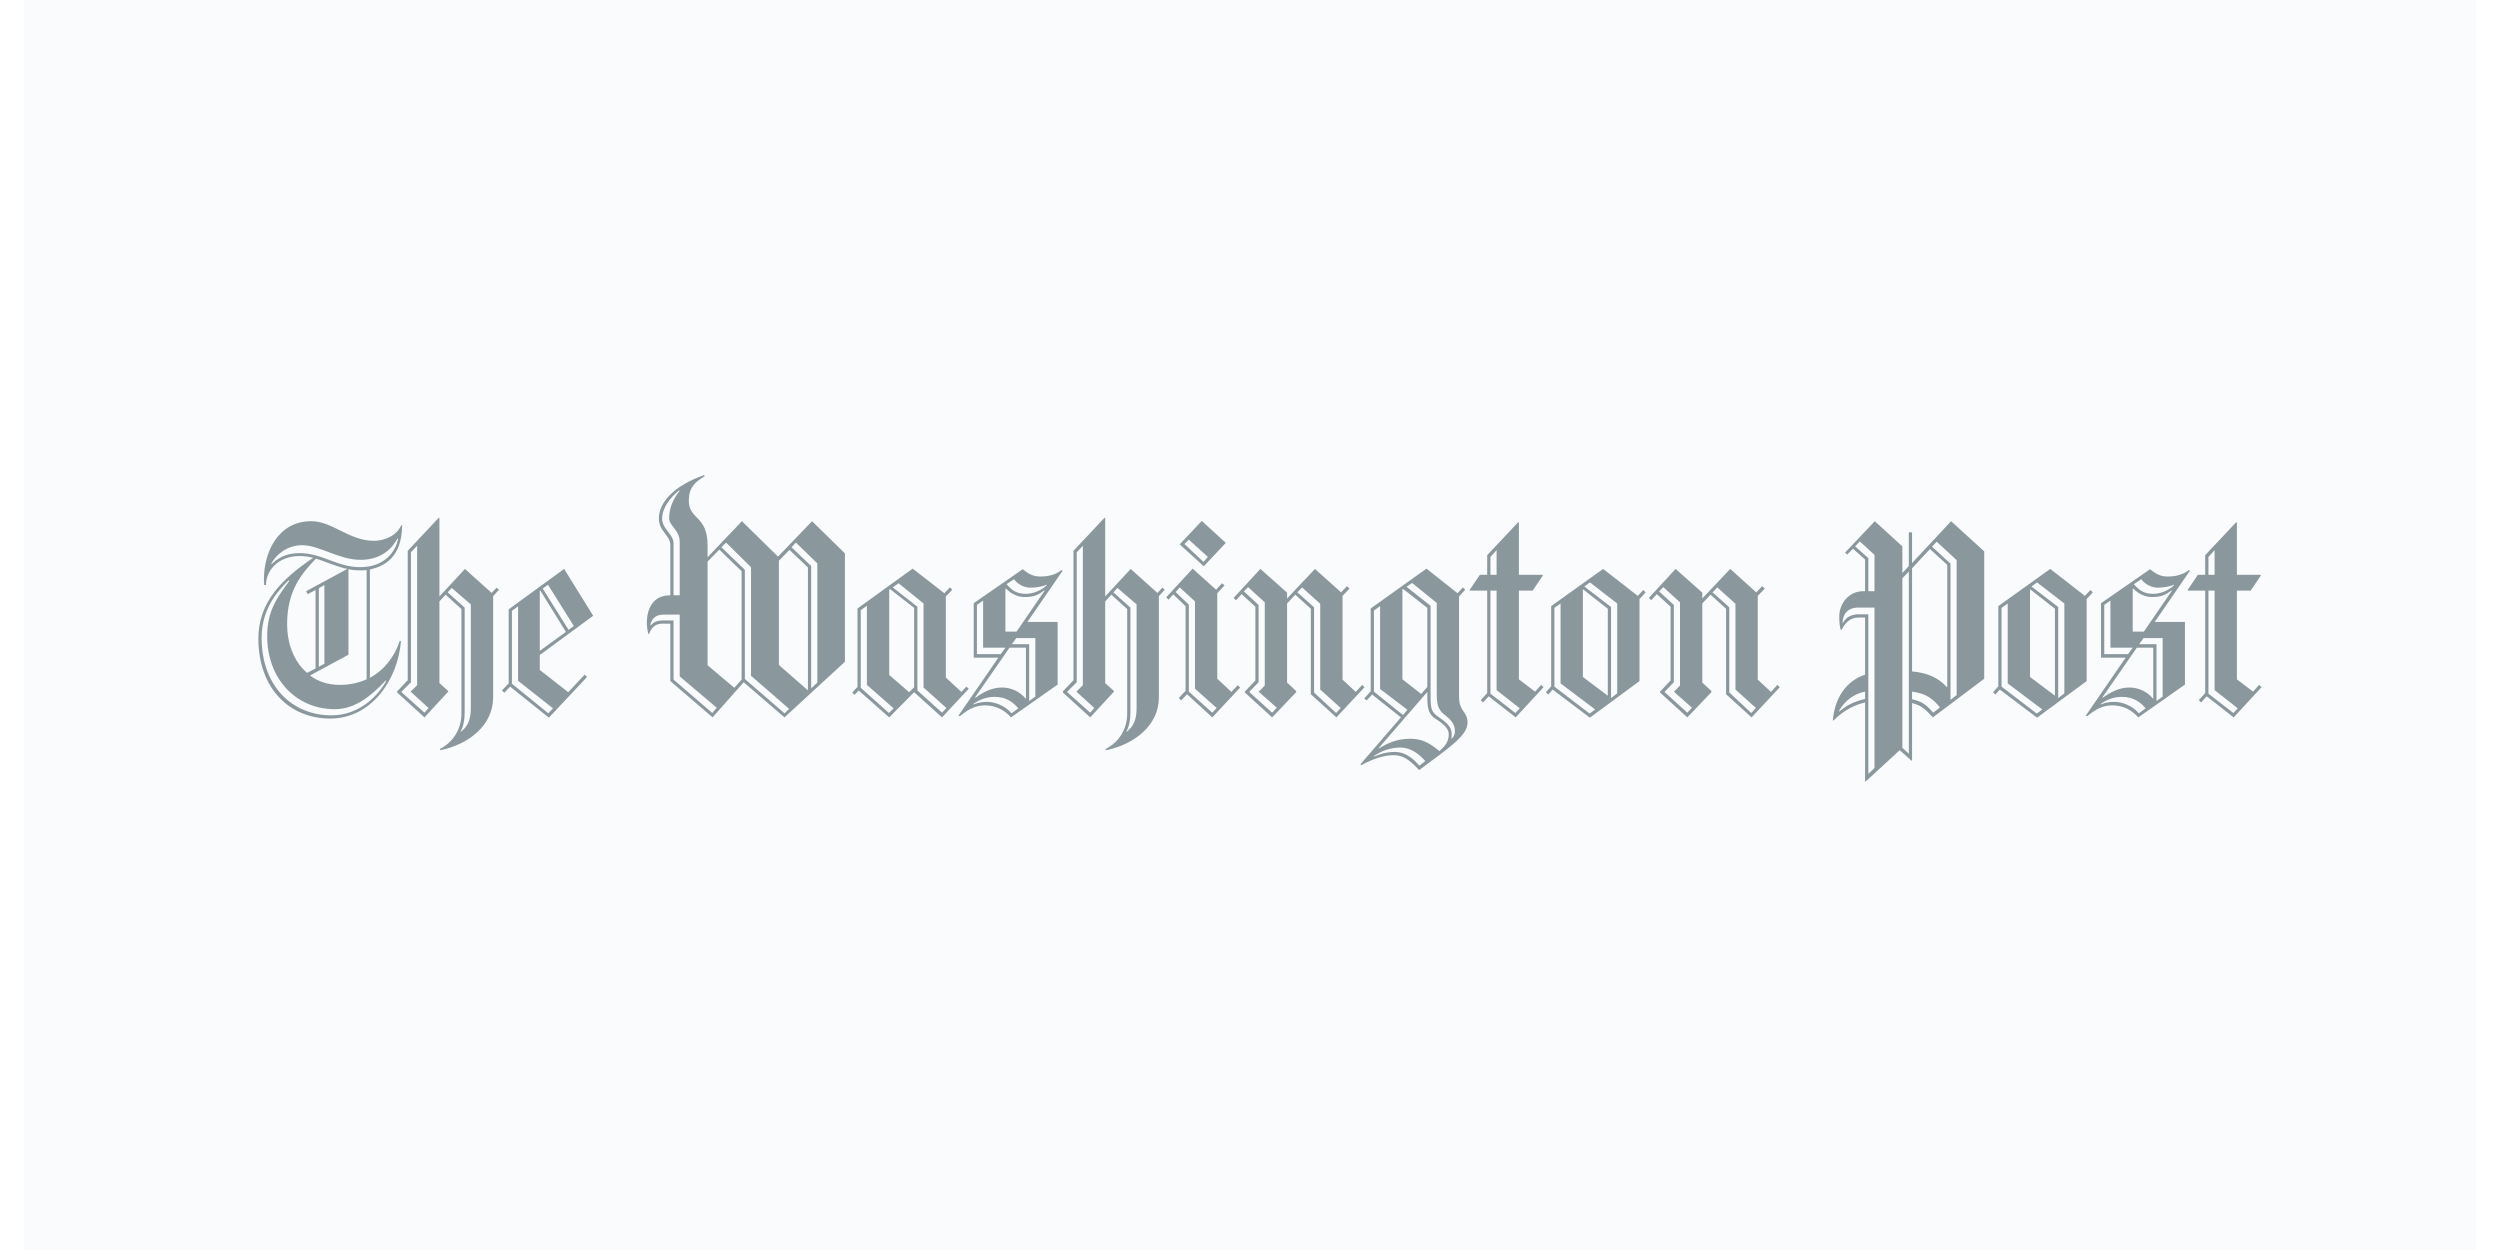 <?xml version="1.0" encoding="UTF-8"?>
<svg width="120px" height="60px" viewBox="0 0 255 130" version="1.1" xmlns="http://www.w3.org/2000/svg" xmlns:xlink="http://www.w3.org/1999/xlink">
    <!-- Generator: Sketch 57.1 (83088) - https://sketch.com -->
    <title>washington-bw</title>
    <desc>Created with Sketch.</desc>
    <g id="customers.mapbox.com-copy" stroke="none" stroke-width="1" fill="none" fill-rule="evenodd">
        <g id="washington-bw" fill-rule="nonzero">
            <rect id="Rectangle-Copy-57" fill="#F9FBFC" x="0" y="0" width="255" height="130"></rect>
            <g id="5d4d2f735c89806de8c4fa4f_washington-post" transform="translate(24, 49)" fill="#8A989E">
                <path d="M11.967,10.229 L11.967,21.497 C13.493,20.675 14.561,19.243 15.08,17.629 L15.202,17.69 C14.866,21.71 12.119,25.73 7.847,25.73 C3.544,25.73 0.37,22.532 0.37,17.416 C0.37,13.579 2.872,11.173 6.077,9.011 C5.619,8.889 5.131,8.828 4.642,8.828 C2.445,8.828 1.163,10.32 1.163,11.843 L0.98,11.843 C0.949,11.63 0.949,11.417 0.949,11.204 C0.949,8.493 2.384,5.204 5.863,5.204 C8.091,5.204 9.8,7.245 12.394,7.245 C13.432,7.245 14.713,6.757 15.232,5.63 L15.324,5.63 C15.293,7.61 14.683,9.651 11.967,10.229 Z M13.615,21.771 C12.089,23.385 10.441,24.755 8.305,24.755 C4.337,24.755 1.286,21.649 1.286,17.142 C1.286,14.493 2.384,13.062 3.605,11.386 L3.483,11.386 C2.72,12.148 0.706,14.066 0.706,17.325 C0.706,22.319 3.849,25.395 7.969,25.395 C10.838,25.395 12.791,23.416 13.676,21.802 L13.615,21.771 Z M14.835,7.002 C14.317,7.976 13.218,9.224 10.99,9.224 C8.762,9.224 6.718,7.701 4.917,7.701 C3.269,7.701 2.14,8.798 1.712,9.62 L1.743,9.681 C2.323,9.103 3.208,8.524 4.642,8.524 C7.023,8.524 8.549,9.986 10.96,9.986 C13.523,9.986 14.683,8.311 14.897,7.032 L14.835,7.002 Z M6.351,9.103 C4.795,10.717 3.36,12.483 3.36,15.924 C3.36,17.812 4.001,19.761 5.436,20.979 L6.32,20.522 L6.32,12.361 L5.496,12.787 L5.344,12.483 L9.617,10.168 C8.457,9.925 7.419,9.407 6.351,9.103 Z M11.631,10.29 C11.417,10.32 11.204,10.32 10.96,10.32 C10.532,10.32 10.136,10.29 9.739,10.198 L9.739,19.09 L5.741,21.254 C6.565,21.862 7.572,22.228 8.853,22.228 C9.891,22.228 10.807,22.014 11.631,21.649 L11.631,10.29 L11.631,10.29 Z M7.236,11.844 L6.656,12.178 L6.656,20.34 L7.236,20.035 L7.236,11.844 Z M24.785,13.001 L24.785,23.537 C24.785,26.46 22.191,28.44 19.291,29.019 L19.23,28.897 C20.665,28.196 21.489,26.765 21.489,25.242 L21.489,14.34 L19.841,12.848 L19.2,13.549 L19.2,22.045 L20.116,22.867 L20.116,22.928 L17.644,25.608 L14.806,23.02 L14.806,22.898 L15.904,21.74 L15.904,8.28 L19.139,4.84 L19.2,4.87 L19.2,13.031 L21.855,10.169 L24.633,12.666 L25.151,12.118 L25.396,12.331 L24.785,13.001 Z M16.239,22.959 L16.239,22.898 L16.88,22.258 L16.88,7.763 L16.239,8.433 L16.239,21.954 L15.263,22.928 L15.263,22.989 L17.643,25.121 L18.07,24.633 L16.239,22.959 Z M22.465,13.853 L20.481,12.148 L20.054,12.605 L21.824,14.189 L21.824,25.151 C21.824,25.882 21.672,26.643 21.397,27.07 L21.428,27.1 C22.191,26.552 22.466,25.73 22.466,24.664 L22.466,13.853 L22.465,13.853 Z M29.637,19.121 L29.637,20.674 L32.597,22.989 L34.306,21.162 L34.551,21.405 L30.584,25.638 L26.555,22.41 L25.945,23.049 L25.7,22.806 L26.403,22.075 L26.403,14.371 L32.171,10.168 L35.192,15.041 L29.637,19.121 Z M27.379,21.802 L27.379,14.066 L26.738,14.523 L26.738,22.106 L30.522,25.182 L31.011,24.665 L27.379,21.802 Z M29.698,12.422 L29.637,12.452 L29.637,18.695 L32.353,16.716 L29.698,12.422 Z M30.492,11.813 L29.942,12.209 L32.628,16.502 L33.178,16.106 L30.492,11.813 Z" id="Shape"></path>
                <path d="M55.085,25.608 L50.843,21.953 L47.608,25.608 L43.213,21.831 L43.213,15.863 L42.358,15.863 C41.595,15.863 41.199,16.35 41.015,16.929 L40.924,16.929 C40.863,16.685 40.771,16.259 40.771,15.772 C40.771,14.98 40.985,12.909 43.213,12.909 L43.213,7.671 C43.213,6.666 42.023,6.27 42.023,4.93 C42.023,3.195 43.671,1.49 46.692,0.423 L46.814,0.514 C45.716,1.154 45.136,1.763 45.136,3.073 C45.136,5.083 47.089,4.565 47.089,7.732 L47.089,8.95 L50.66,5.204 L54.414,8.889 L57.954,5.204 L61.372,8.554 L61.372,19.822 L55.085,25.608 Z M44.19,21.344 L44.19,14.919 L42.481,14.919 C41.595,14.919 41.199,15.498 41.138,16.016 L41.168,16.046 C41.473,15.711 41.778,15.529 42.48,15.529 L43.548,15.529 L43.548,21.68 L47.577,25.152 L48.034,24.603 L44.19,21.344 Z M44.19,7.367 C44.19,6.118 43.091,5.692 43.091,4.9 C43.091,3.803 43.518,2.89 44.19,2.038 L44.129,2.007 C43.213,2.708 42.359,3.835 42.359,4.931 C42.359,6.027 43.549,6.545 43.549,7.52 L43.549,12.91 L44.19,12.91 L44.19,7.367 Z M50.629,10.412 L48.31,8.159 L47.089,9.407 L47.089,20.187 L49.866,22.532 L50.629,21.679 L50.629,10.412 Z M51.606,21.284 L51.606,9.986 L49.012,7.428 L48.523,7.915 L50.965,10.26 L50.965,21.618 L55.085,25.182 L55.573,24.724 L51.606,21.284 Z M57.526,10.016 L55.604,8.189 L54.505,9.315 L54.505,20.157 L57.496,22.775 L57.526,22.745 L57.526,10.016 Z M58.503,9.59 L56.275,7.428 L55.817,7.915 L57.862,9.864 L57.862,22.593 L58.503,21.984 L58.503,9.59 Z" id="Shape"></path>
                <path d="M71.47,25.608 L68.571,22.989 L65.977,25.608 L62.803,22.806 L62.376,23.263 L62.132,23.019 L62.681,22.441 L62.681,14.28 L68.419,10.138 L71.715,12.696 L72.295,12.087 L72.539,12.331 L71.868,13.031 L71.868,21.467 L73.485,22.959 L74.004,22.41 L74.248,22.624 L71.47,25.608 Z M63.658,22.228 L63.658,14.005 L63.017,14.462 L63.017,22.532 L65.947,25.151 L66.435,24.664 L63.658,22.228 Z M68.571,14.219 L66.069,12.27 L65.977,12.331 L65.977,21.192 L68.053,22.989 L68.571,22.471 L68.571,14.219 Z M69.548,22.502 L69.548,13.762 L66.954,11.66 L66.344,12.087 L68.907,14.097 L68.907,22.806 L71.471,25.12 L71.929,24.633 L69.548,22.502 Z M80.351,15.68 L83.495,15.68 L83.495,22.197 L78.642,25.608 C78.001,24.877 77.086,24.359 75.957,24.359 C75.041,24.359 74.308,24.664 73.332,25.486 L73.18,25.425 L77.33,19.395 L74.767,19.395 L74.767,13.731 L79.864,10.199 C80.474,10.686 80.931,10.96 81.725,10.96 C82.336,10.96 83.221,10.838 83.892,10.29 L84.014,10.351 L80.351,15.68 Z M76.934,23.476 C76.048,23.476 75.347,23.781 74.736,24.207 L74.736,24.268 C75.224,24.055 75.713,23.994 76.171,23.994 C76.872,23.994 77.971,24.329 78.704,25.182 L79.406,24.665 C78.825,23.994 78.124,23.476 76.934,23.476 Z M80.199,18.36 L78.489,18.36 L74.919,23.507 L74.949,23.568 C75.834,22.928 76.689,22.502 77.726,22.502 C78.642,22.502 79.588,22.928 80.168,23.659 L80.199,23.629 L80.199,18.36 Z M75.743,18.36 L75.743,13.458 L75.102,13.914 L75.102,19.031 L77.574,19.031 L78.062,18.36 L75.743,18.36 L75.743,18.36 Z M82.122,12.391 C81.481,12.848 81.115,13.092 80.046,13.092 C79.436,13.092 78.703,12.818 78.124,12.209 L78.063,12.239 L78.063,16.685 L79.222,16.685 L82.152,12.421 L82.122,12.391 Z M80.657,12.117 C80.107,12.117 79.406,11.844 78.948,11.234 L78.185,11.752 C78.765,12.452 79.314,12.757 80.168,12.757 C80.717,12.757 81.511,12.604 82.335,11.903 L82.365,11.813 C81.847,12.026 81.206,12.117 80.657,12.117 Z M81.175,17.356 L79.192,17.356 L78.734,17.995 L80.535,17.995 L80.535,23.903 L81.175,23.446 L81.175,17.356 Z M94.024,13.001 L94.024,23.537 C94.024,26.46 91.43,28.44 88.53,29.019 L88.469,28.897 C89.904,28.196 90.728,26.765 90.728,25.242 L90.728,14.34 L89.08,12.848 L88.439,13.549 L88.439,22.045 L89.355,22.867 L89.355,22.928 L86.883,25.608 L84.045,23.02 L84.045,22.898 L85.144,21.74 L85.144,8.28 L88.378,4.84 L88.439,4.87 L88.439,13.031 L91.095,10.169 L93.872,12.666 L94.39,12.118 L94.635,12.331 L94.024,13.001 Z M85.479,22.959 L85.479,22.898 L86.119,22.258 L86.119,7.763 L85.479,8.433 L85.479,21.953 L84.502,22.928 L84.502,22.989 L86.882,25.12 L87.309,24.633 L85.479,22.959 Z M91.704,13.853 L89.72,12.148 L89.293,12.605 L91.063,14.189 L91.063,25.151 C91.063,25.882 90.911,26.643 90.636,27.07 L90.667,27.1 C91.43,26.552 91.705,25.73 91.705,24.664 L91.705,13.853 L91.704,13.853 Z M99.578,25.608 L96.954,23.202 L96.343,23.841 L96.099,23.598 L96.801,22.837 L96.801,14.036 L95.519,12.818 L95.031,13.366 L94.786,13.122 L97.533,10.138 L99.974,12.331 L100.585,11.661 L100.859,11.874 L100.096,12.696 L100.096,21.589 L101.562,22.959 L102.233,22.258 L102.477,22.502 L99.578,25.608 Z M97.777,22.624 L97.777,13.549 L96.191,12.087 L95.763,12.574 L97.137,13.884 L97.137,22.928 L99.578,25.121 L100.036,24.633 L97.777,22.624 Z M98.693,9.895 L96.191,7.611 L98.48,5.175 L100.982,7.458 L98.693,9.895 Z M97.137,7.123 L96.679,7.58 L98.662,9.437 L99.12,8.92 L97.137,7.123 Z" id="Shape"></path>
                <path d="M112.483,25.608 L109.827,23.202 L109.827,14.31 L108.21,12.848 L107.355,13.762 L107.355,21.984 L108.301,22.867 L108.301,22.989 L105.799,25.608 L102.961,23.019 L102.961,22.928 L104.06,21.771 L104.06,14.097 L102.625,12.787 L102.045,13.427 L101.801,13.183 L104.578,10.168 L107.355,12.635 L107.355,13.244 L110.255,10.168 L112.97,12.605 L113.581,11.965 L113.856,12.209 L113.123,12.97 L113.123,21.679 L114.496,22.958 L115.168,22.227 L115.412,22.471 L112.483,25.608 Z M104.426,22.959 L104.426,22.898 C104.426,22.959 105.036,22.289 105.036,22.289 L105.036,13.64 L103.296,12.056 L102.869,12.513 L104.395,13.914 L104.395,21.953 L103.449,22.928 L103.449,22.988 L105.799,25.12 L106.287,24.602 L104.426,22.959 Z M110.804,22.715 L110.804,13.793 L108.912,12.087 L108.424,12.605 L110.163,14.157 L110.163,23.019 L112.452,25.151 L112.94,24.633 L110.804,22.715 Z M121.089,31.089 C120.082,29.993 119.38,29.536 118.434,29.536 C117.427,29.536 116.267,29.932 115.077,30.572 L114.985,30.481 L119.197,25.608 L116.206,23.233 L115.626,23.842 L115.382,23.629 L116.053,22.898 L116.053,14.28 L121.852,10.138 L125.087,12.696 L125.636,12.087 L125.88,12.331 L125.239,13.031 L125.239,23.446 C125.239,25.03 126.124,24.969 126.124,26.156 C126.124,27.527 124.14,28.805 121.089,31.089 Z M117.03,22.654 L117.03,14.036 L116.389,14.493 L116.389,22.928 L119.41,25.365 L119.868,24.816 L117.03,22.654 Z M119.166,28.745 C118.159,28.745 117.243,29.049 116.389,29.628 L116.389,29.689 C116.938,29.475 117.549,29.201 118.586,29.201 C119.532,29.201 120.326,29.719 121.119,30.633 L121.73,30.146 C120.966,29.263 120.051,28.745 119.166,28.745 Z M122.889,25.821 C122.127,25.334 121.943,24.816 121.943,23.507 L121.943,22.958 L116.877,28.805 L116.908,28.835 C117.884,28.257 118.769,27.831 120.204,27.831 C121.425,27.831 122.249,28.318 123.195,29.11 C123.775,28.622 124.171,28.135 124.171,27.374 C124.171,26.765 123.652,26.308 122.889,25.821 Z M121.943,14.219 L119.41,12.24 L119.349,12.3 L119.349,21.649 L121.302,23.172 L121.943,22.441 L121.943,14.219 L121.943,14.219 Z M123.805,25.395 C123.011,24.786 122.92,24.268 122.92,22.959 L122.92,13.701 L120.356,11.63 L119.776,12.026 L122.279,14.005 L122.279,23.385 C122.279,24.694 122.34,25.06 123.164,25.608 C123.896,26.095 124.476,26.613 124.476,27.313 C124.476,27.495 124.446,27.8 124.446,27.8 L124.476,27.831 C124.629,27.678 124.812,27.435 124.812,27.039 C124.812,26.369 124.476,25.912 123.805,25.395 Z M131.13,25.608 L128.322,23.415 L127.742,24.055 L127.498,23.811 L128.169,23.08 L128.169,12.422 L126.399,12.422 L126.338,12.361 L127.406,10.777 L128.168,10.777 L128.168,8.737 L131.404,5.296 L131.465,5.357 L131.465,10.778 L133.906,10.778 L133.968,10.839 L132.899,12.422 L131.465,12.422 L131.465,21.65 L133.144,22.929 L133.784,22.228 L134.028,22.472 L131.13,25.608 Z M129.146,8.219 L128.505,8.92 L128.505,10.778 L129.146,10.778 L129.146,8.219 Z M129.146,22.776 L129.146,12.422 L128.505,12.422 L128.505,23.141 L131.099,25.151 L131.557,24.664 L129.146,22.776 Z M144.008,13.305 L144.008,21.832 L138.85,25.638 L134.974,22.715 L134.516,23.233 L134.272,22.989 L134.822,22.38 L134.822,14.036 L140.224,10.168 L143.825,12.97 L144.404,12.361 L144.649,12.605 L144.008,13.305 Z M135.799,22.076 L135.799,13.762 L135.158,14.219 L135.158,22.41 L138.82,25.212 L139.4,24.786 L135.799,22.076 Z M140.712,14.31 L138.148,12.3 L138.118,12.33 L138.118,21.405 L140.712,23.354 L140.712,14.31 Z M141.689,13.762 L138.851,11.569 L138.271,11.995 L141.048,14.127 L141.048,23.598 L141.689,23.111 L141.689,13.762 Z M155.666,25.608 L153.011,23.202 L153.011,14.31 L151.394,12.848 L150.539,13.762 L150.539,21.984 L151.485,22.867 L151.485,22.989 L148.983,25.608 L146.144,23.019 L146.144,22.928 L147.243,21.771 L147.243,14.097 L145.809,12.787 L145.229,13.427 L144.985,13.183 L147.762,10.168 L150.539,12.635 L150.539,13.244 L153.438,10.168 L156.154,12.605 L156.765,11.965 L157.039,12.209 L156.307,12.97 L156.307,21.679 L157.68,22.958 L158.352,22.227 L158.596,22.471 L155.666,25.608 Z M147.609,22.959 L147.609,22.898 C147.609,22.959 148.22,22.289 148.22,22.289 L148.22,13.64 L146.48,12.056 L146.053,12.513 L147.579,13.914 L147.579,21.953 L146.633,22.928 L146.633,22.988 L148.983,25.12 L149.471,24.602 L147.609,22.959 Z M153.988,22.715 L153.988,13.793 L152.096,12.087 L151.607,12.605 L153.347,14.157 L153.347,23.019 L155.635,25.151 L156.124,24.633 L153.988,22.715 Z" id="Shape"></path>
                <path d="M174.52,25.608 C173.665,24.694 173.36,24.39 172.353,24.116 L172.353,24.786 L172.353,30.084 L172.292,30.114 L171.071,29.018 L167.531,32.276 L167.469,32.246 L167.469,24.055 C166.401,24.298 165.272,24.847 164.173,25.943 L164.112,25.912 C164.326,23.567 165.486,21.832 167.469,21.162 L167.469,15.224 L166.828,15.224 C165.943,15.224 165.455,15.68 165.028,16.502 L164.936,16.502 C164.845,16.229 164.783,15.802 164.783,15.102 C164.783,13.823 165.729,12.483 167.286,12.483 L167.469,12.483 L167.469,9.194 L166.218,8.067 L165.607,8.676 L165.394,8.463 L168.476,5.205 L171.345,7.824 L171.345,10.595 L172.016,9.864 L172.016,6.362 L172.352,6.362 L172.352,9.559 L176.41,5.204 L179.859,8.341 L179.859,21.588 L174.52,25.608 Z M167.47,22.928 C166.219,23.171 165.334,23.933 164.754,24.938 L164.785,24.999 C165.64,24.268 166.433,23.933 167.47,23.689 L167.47,22.928 Z M168.447,14.189 L166.769,14.189 C165.609,14.189 165.151,14.919 165.121,15.772 L165.151,15.802 C165.517,15.193 165.883,14.98 166.616,14.889 L167.806,14.889 L167.806,31.486 L168.447,30.876 L168.447,14.189 Z M168.447,8.707 L166.921,7.306 L166.433,7.824 L167.806,9.041 L167.806,12.483 L168.447,12.483 L168.447,8.707 L168.447,8.707 Z M172.018,10.442 L171.346,11.143 L171.346,28.775 L172.018,29.385 L172.018,10.442 Z M176.016,9.742 L174.215,8.098 L172.353,10.108 L172.353,20.827 C173.94,20.979 175.039,21.436 175.985,22.471 L176.016,22.441 L176.016,9.742 Z M172.353,22.928 L172.353,23.72 C173.391,23.963 173.818,24.268 174.55,25.12 L175.253,24.572 C174.52,23.659 173.787,23.111 172.353,22.928 Z M176.992,9.255 L174.917,7.336 L174.428,7.854 L176.351,9.62 L176.351,23.781 L176.992,23.293 L176.992,9.255 Z M190.512,13.305 L190.512,21.832 L185.354,25.638 L181.478,22.715 L181.02,23.233 L180.776,22.989 L181.325,22.38 L181.325,14.036 L186.727,10.168 L190.328,12.97 L190.908,12.361 L191.152,12.605 L190.512,13.305 Z M182.302,22.076 L182.302,13.762 L181.661,14.219 L181.661,22.41 L185.323,25.212 L185.903,24.786 L182.302,22.076 Z M187.216,14.31 L184.652,12.3 L184.622,12.33 L184.622,21.405 L187.216,23.354 L187.216,14.31 Z M188.192,13.762 L185.354,11.569 L184.774,11.995 L187.552,14.127 L187.552,23.598 L188.192,23.111 L188.192,13.762 Z M197.592,15.68 L200.735,15.68 L200.735,22.197 L195.883,25.608 C195.242,24.877 194.327,24.359 193.197,24.359 C192.282,24.359 191.549,24.664 190.573,25.486 L190.42,25.425 L194.57,19.395 L192.007,19.395 L192.007,13.731 L197.104,10.199 C197.714,10.686 198.172,10.96 198.965,10.96 C199.576,10.96 200.46,10.838 201.132,10.29 L201.254,10.351 L197.592,15.68 Z M194.174,23.476 C193.289,23.476 192.587,23.781 191.976,24.207 L191.976,24.268 C192.465,24.055 192.953,23.994 193.411,23.994 C194.113,23.994 195.211,24.329 195.944,25.182 L196.646,24.665 C196.066,23.994 195.364,23.476 194.174,23.476 Z M197.44,18.36 L195.73,18.36 L192.16,23.507 L192.19,23.568 C193.075,22.928 193.93,22.502 194.967,22.502 C195.883,22.502 196.829,22.928 197.409,23.659 L197.439,23.629 L197.439,18.36 L197.44,18.36 Z M192.984,18.36 L192.984,13.458 L192.343,13.914 L192.343,19.031 L194.814,19.031 L195.303,18.36 L192.984,18.36 L192.984,18.36 Z M199.362,12.391 C198.721,12.848 198.355,13.092 197.286,13.092 C196.676,13.092 195.943,12.818 195.364,12.209 L195.302,12.239 L195.302,16.685 L196.462,16.685 L199.392,12.421 L199.362,12.391 Z M197.897,12.117 C197.348,12.117 196.646,11.844 196.188,11.234 L195.425,11.752 C196.005,12.452 196.554,12.757 197.409,12.757 C197.958,12.757 198.752,12.604 199.576,11.903 L199.606,11.813 C199.087,12.026 198.447,12.117 197.897,12.117 Z M198.416,17.356 L196.433,17.356 L195.975,17.995 L197.775,17.995 L197.775,23.903 L198.416,23.446 L198.416,17.356 Z M205.801,25.608 L202.994,23.415 L202.414,24.055 L202.17,23.811 L202.841,23.08 L202.841,12.422 L201.071,12.422 L201.01,12.361 L202.078,10.777 L202.84,10.777 L202.84,8.737 L206.076,5.296 L206.137,5.357 L206.137,10.778 L208.578,10.778 L208.639,10.839 L207.571,12.422 L206.137,12.422 L206.137,21.65 L207.816,22.929 L208.456,22.228 L208.7,22.472 L205.801,25.608 Z M203.818,8.219 L203.177,8.92 L203.177,10.778 L203.818,10.778 L203.818,8.219 Z M203.818,22.776 L203.818,12.422 L203.177,12.422 L203.177,23.141 L205.771,25.151 L206.229,24.664 L203.818,22.776 Z" id="Shape"></path>
            </g>
        </g>
    </g>
</svg>